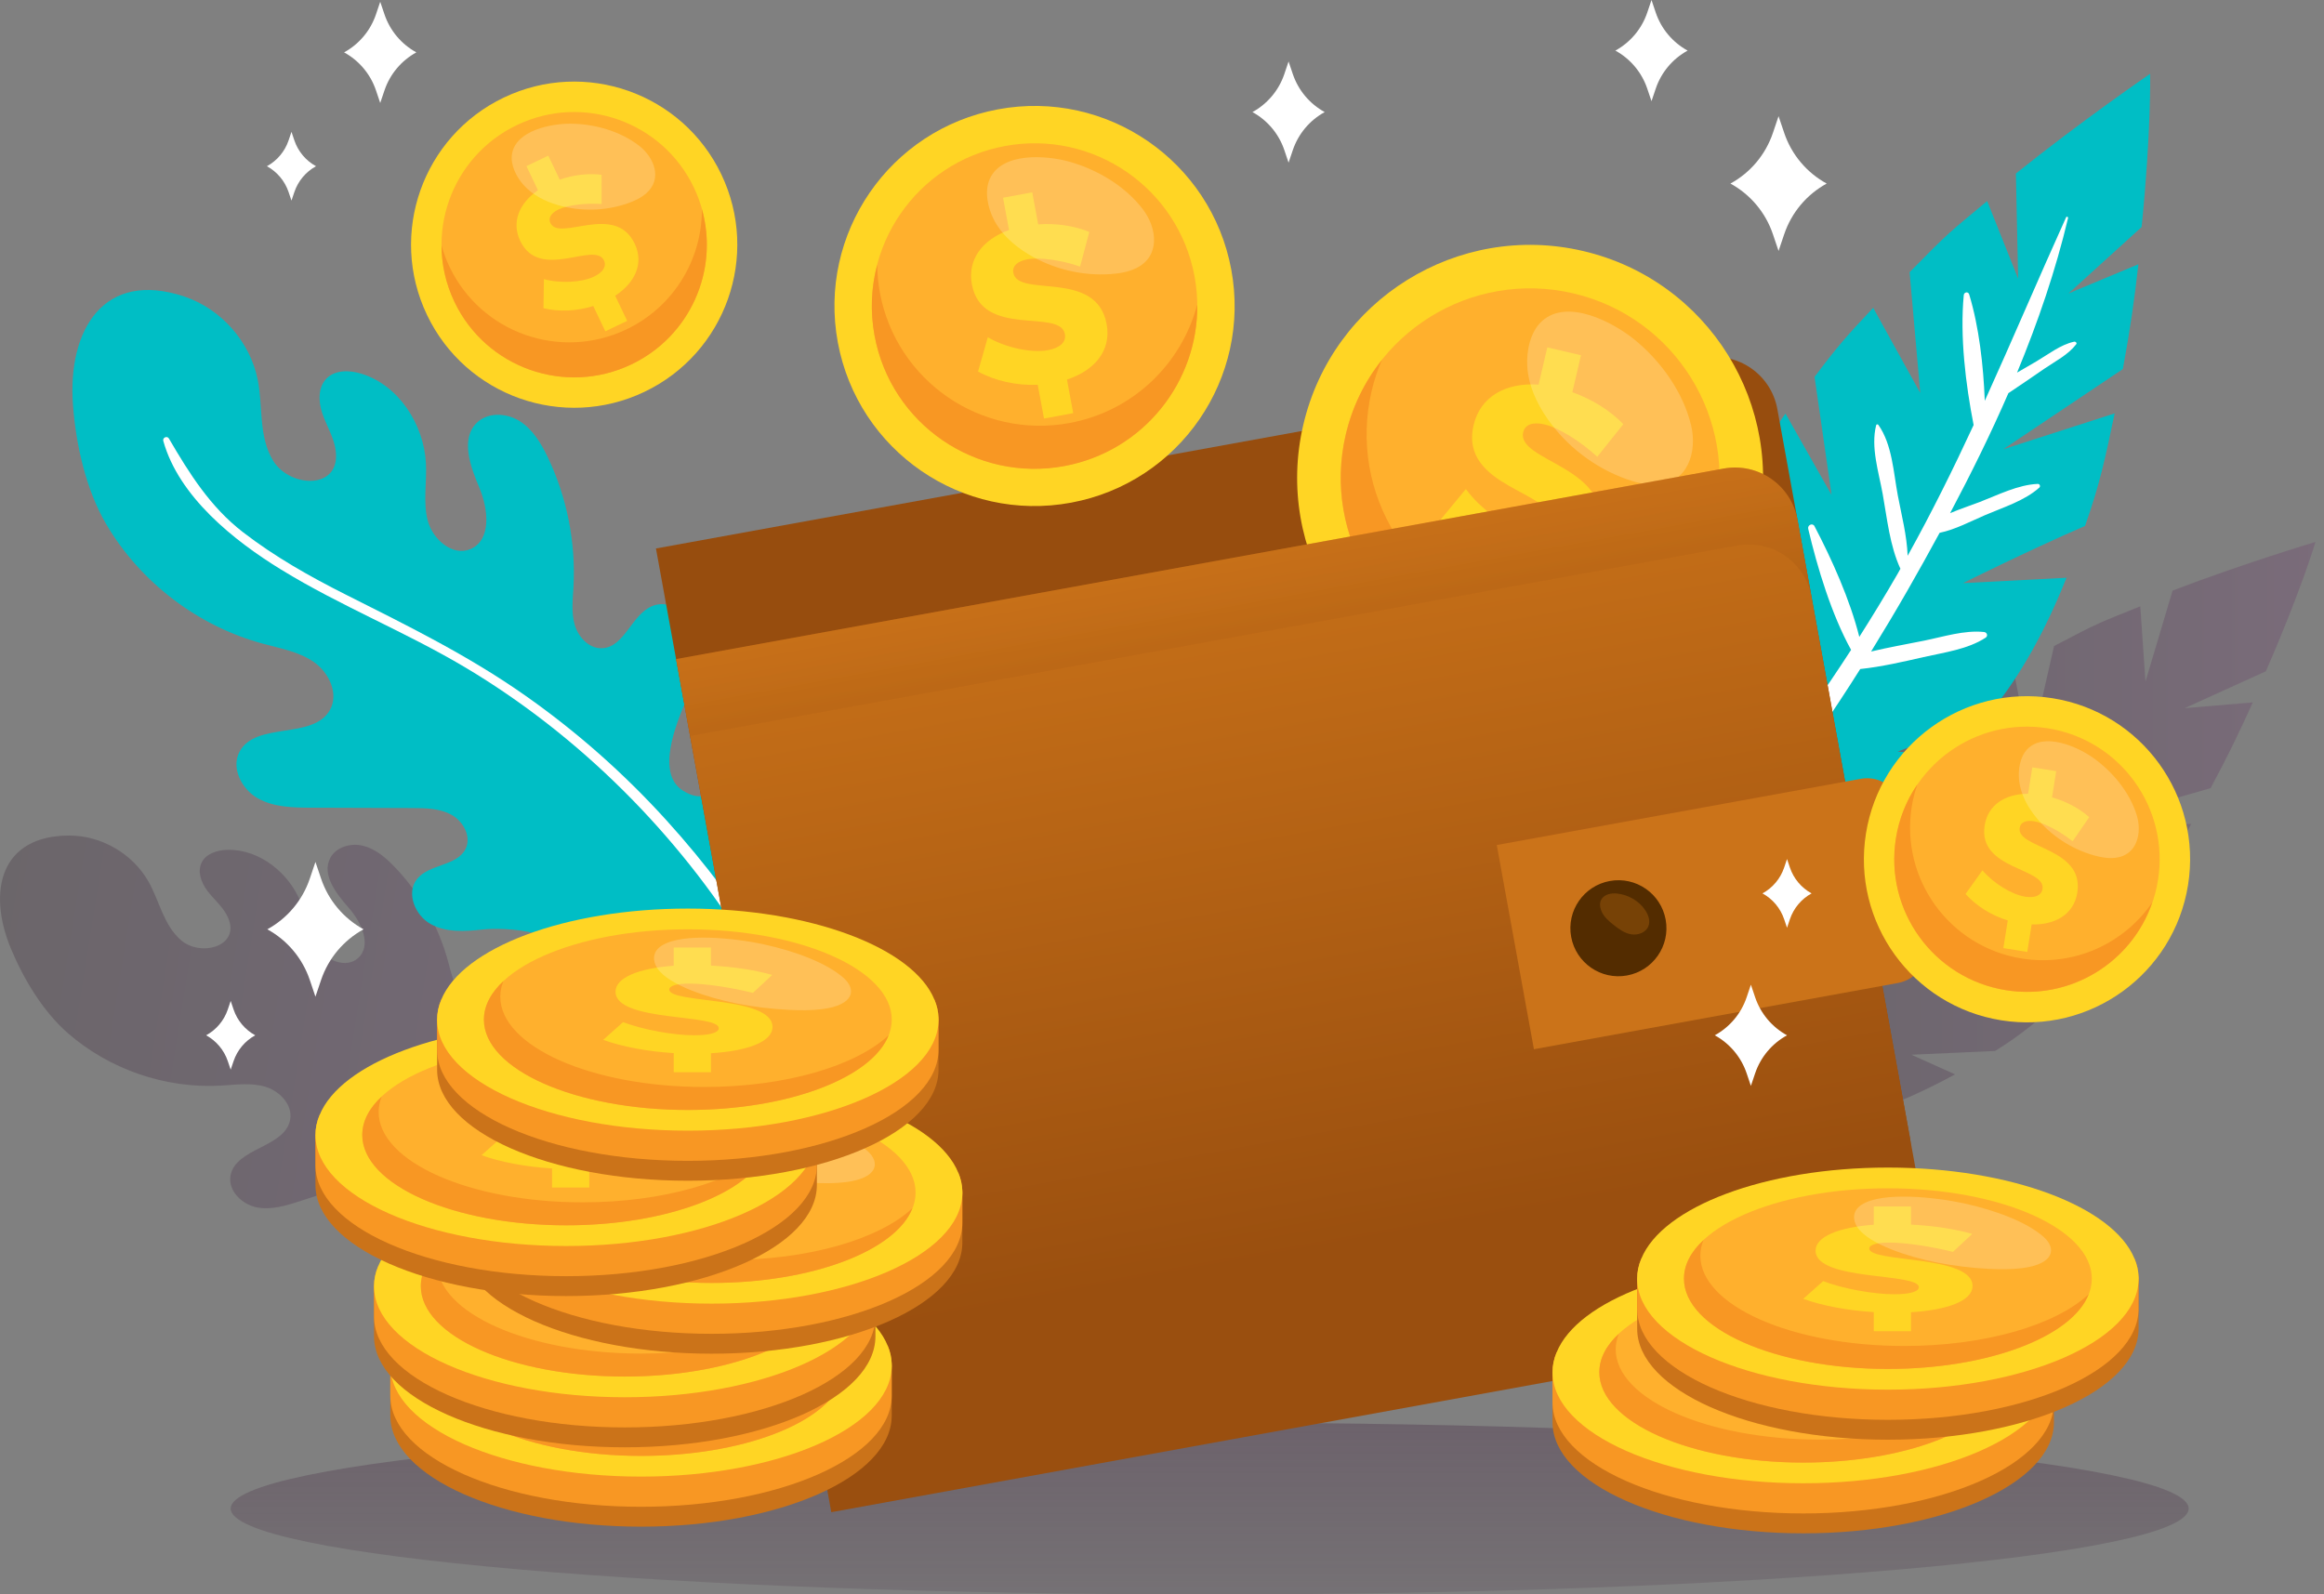 <svg width="239" height="164" viewBox="0 0 239 164" fill="none" xmlns="http://www.w3.org/2000/svg">
<rect x="0" y="0" width="239" height="164" fill="#808080" stroke="none"/>
<path d="M124.401 164C180.004 164 225.079 160.045 225.079 155.167C225.079 150.288 180.004 146.333 124.401 146.333C68.799 146.333 23.724 150.288 23.724 155.167C23.724 160.045 68.799 164 124.401 164Z" fill="url(#paint0_linear_430_811)"/>
<path opacity="0.3" d="M82.044 133.937C81.71 132.535 81.156 130.471 81.023 130.178C78.375 124.386 72.658 120.303 71.091 113.971C70.611 112.016 70.558 109.885 69.481 108.181C68.405 106.48 65.684 105.592 64.412 107.156C63.101 108.766 63.735 113.1 60.268 112.257C57.618 111.611 57.952 107.117 58.094 105.058C58.215 103.215 58.361 101.253 57.475 99.635C56.586 98.015 54.212 97.085 52.845 98.322C51.458 99.573 51.756 102.287 50.028 102.984C49.018 103.395 47.838 102.781 47.206 101.889C46.577 101.001 46.354 99.9 46.069 98.85C45.079 95.215 43.16 91.836 40.545 89.128C39.641 88.193 38.603 87.309 37.344 86.994C36.083 86.682 34.558 87.108 33.959 88.26C33.06 89.991 34.587 91.928 35.876 93.392C37.166 94.856 38.271 97.251 36.816 98.552C35.593 99.643 33.539 98.796 32.637 97.428C31.737 96.057 31.547 94.355 30.942 92.832C29.75 89.829 26.728 87.341 23.404 87.41C22.364 87.432 21.201 87.785 20.739 88.716C20.28 89.646 20.691 90.778 21.311 91.606C21.93 92.434 22.752 93.112 23.261 94.011C25.092 97.234 20.749 98.532 18.626 96.712C16.817 95.165 16.394 92.637 15.255 90.648C13.632 87.81 10.432 85.949 7.161 85.941C-0.013 85.923 -1.309 91.736 1.127 97.584C2.412 100.673 4.413 104.023 6.957 106.249C11.232 109.991 16.997 111.977 22.671 111.664C24.22 111.579 25.806 111.335 27.291 111.78C28.777 112.227 30.121 113.648 29.837 115.174C29.302 118.052 24.173 118.062 23.701 120.955C23.453 122.487 24.878 123.884 26.403 124.186C27.925 124.485 29.483 123.992 30.96 123.51C33.653 122.627 36.342 121.74 39.034 120.857C40.117 120.501 41.254 120.143 42.373 120.354C43.492 120.565 44.55 121.565 44.402 122.693C44.185 124.336 41.861 124.877 41.305 126.437C40.807 127.842 42.118 129.371 43.583 129.655C45.048 129.941 46.529 129.354 47.884 128.725C49.474 127.985 55.301 126.235 55.644 129.638C55.735 130.578 54.923 131.332 54.199 131.943C52.807 133.117 52.098 135.646 54.528 136.215C55.514 136.446 56.533 136.133 57.504 135.854C65.164 133.65 73.362 133.352 81.161 134.992C81.541 135.07 81.917 135.149 82.291 135.24C82.341 135.252 82.225 134.691 82.044 133.937Z" fill="url(#paint1_linear_430_811)"/>
<path d="M82.093 87.468C81.472 95.389 86.511 102.307 87.348 110.02C87.389 110.411 87.237 113.01 87.085 114.758C87.004 115.701 86.923 116.394 86.873 116.362C86.475 116.114 86.07 115.877 85.661 115.641C77.275 110.748 67.681 107.942 57.979 107.548C56.75 107.498 55.451 107.468 54.4 106.822C51.81 105.229 53.602 102.578 55.662 101.756C56.733 101.328 57.961 100.768 58.217 99.646C59.129 95.581 51.719 95.365 49.597 95.609C47.788 95.815 45.85 95.924 44.267 95.032C42.683 94.139 41.755 91.869 42.87 90.436C44.111 88.846 47.006 89.113 47.889 87.297C48.492 86.05 47.654 84.489 46.442 83.815C45.23 83.141 43.777 83.117 42.389 83.113C38.937 83.1 35.486 83.091 32.035 83.078C30.141 83.068 28.15 83.039 26.505 82.109C24.859 81.174 23.748 79.011 24.624 77.335C26.28 74.172 32.215 76.131 33.939 73.009C34.853 71.355 33.844 69.195 32.298 68.107C30.753 67.023 28.825 66.695 27.002 66.199C20.322 64.381 14.42 59.87 10.915 53.901C8.83 50.35 7.804 45.708 7.504 41.642C6.936 33.946 10.667 27.723 18.954 30.5C22.732 31.766 25.717 35.146 26.503 39.051C27.055 41.788 26.573 44.874 28.07 47.357C29.825 50.276 35.344 50.444 34.467 46.015C34.224 44.781 33.534 43.682 33.136 42.486C32.738 41.29 32.697 39.823 33.585 38.925C34.477 38.026 35.958 38.065 37.168 38.439C41.038 39.636 43.576 43.675 43.8 47.605C43.915 49.596 43.479 51.637 43.993 53.568C44.511 55.497 46.559 57.265 48.392 56.474C50.575 55.529 50.217 52.334 49.289 50.147C48.361 47.96 47.34 45.133 49.043 43.477C50.178 42.376 52.104 42.469 53.444 43.315C54.779 44.162 55.638 45.582 56.324 47.011C58.307 51.146 59.227 55.79 58.975 60.372C58.901 61.696 58.735 63.056 59.122 64.324C59.51 65.596 60.638 66.761 61.963 66.673C64.229 66.531 64.927 63.278 67.012 62.365C69.067 61.461 71.454 63.448 71.859 65.662C72.263 67.873 71.34 70.085 70.492 72.169C69.537 74.495 67.425 79.562 70.24 81.327C73.924 83.635 74.856 78.381 76.991 77.024C79.062 75.703 81.866 77.775 82.456 80.156C83.047 82.539 82.289 85.023 82.093 87.468Z" fill="#00BEC5"/>
<path d="M87.084 114.758C87.004 115.701 86.922 116.394 86.872 116.362C86.474 116.114 86.069 115.877 85.66 115.641C83.459 109.197 80.421 103.146 76.833 97.339C69.666 85.741 59.565 75.633 47.841 68.646C41.7 64.989 35.015 62.336 28.929 58.599C24.048 55.607 18.394 51.091 16.794 45.355C16.696 45.008 17.19 44.794 17.37 45.104C19.476 48.71 21.632 52.149 24.985 54.737C28.267 57.27 31.857 59.296 35.549 61.154C41.93 64.365 48.127 67.405 53.987 71.521C59.316 75.264 64.143 79.533 68.52 84.355C76.658 93.322 82.844 103.492 87.084 114.758Z" fill="white"/>
<path opacity="0.3" d="M216.424 97.92L207.119 95.45C207.119 95.45 213.505 94.467 219.54 93.863C222.126 90.456 223.224 88.476 225.347 84.755L214.465 84.761L227.334 81.068C229.135 77.724 230.286 75.331 231.677 72.246L224.669 72.84L233.02 69.047C236.654 60.721 238.127 55.74 238.127 55.74C238.127 55.74 230.633 57.983 223.429 60.747L220.64 70.106L220.107 62.366C215.835 64.091 216.008 63.938 211.238 66.45L208.744 77.425L207.003 68.562C203.863 70.294 202.77 70.945 199.862 73.003L198.008 83.927L196.246 75.422C194.729 76.557 193.276 77.738 191.91 78.964L192.418 90.24L188.657 82.071C186.375 84.201 186.822 84.079 185.196 86.467C184.688 87.214 184.209 87.944 183.753 88.66L184.337 97.32L181.582 91.489C174.793 107.071 177.069 114.958 177.069 114.958C177.069 114.958 184.379 119.599 201.06 110.507L196.57 108.487L205.174 108.1C205.772 107.74 205.174 108.1 205.794 107.706C209.631 105.26 213.185 101.844 216.424 97.92Z" fill="url(#paint2_linear_430_811)"/>
<path d="M220.244 23.352L212.719 30.184L219.912 27.18C219.49 30.907 219.079 33.82 218.315 37.959L205.999 46.217L217.471 42.52C216.487 47.161 216.004 49.622 214.427 54.092C208.269 56.775 201.87 59.979 201.87 59.979L212.519 59.426C210.429 64.66 207.847 69.472 204.623 73.349C204.101 73.972 204.613 73.389 204.101 73.972L195.16 77.297L200.585 77.91C186.068 93.149 176.787 90.728 176.787 90.728C176.787 90.728 176.566 90.397 176.224 89.693C175.973 89.161 175.642 88.407 175.31 87.423C173.974 83.585 172.407 76.232 173.592 64.448L178.474 69.662L174.928 60.731C175.169 59.817 175.42 58.883 175.712 57.929C176.615 54.855 176.184 55.136 177.871 52.122L184.602 59.456L180.242 47.743C181.266 45.985 182.401 44.247 183.617 42.539L188.358 50.907L186.61 38.762C188.981 35.608 189.915 34.553 192.637 31.66L197.479 40.42L196.384 27.994C200.563 23.734 200.433 23.956 204.361 20.68L207.546 28.666L207.314 17.848C213.975 12.493 221.117 7.591 221.117 7.591C221.117 7.591 221.249 13.347 220.244 23.352Z" fill="#00BEC5"/>
<path d="M213.314 35.143C211.911 35.442 210.647 36.449 209.421 37.171C208.762 37.559 208.097 37.94 207.434 38.326C209.589 33.115 211.407 27.799 212.679 22.429C212.71 22.318 212.539 22.228 212.479 22.348C209.628 28.652 206.952 34.976 204.115 41.226C203.971 37.557 203.523 33.613 202.509 30.277C202.412 29.959 201.983 30.042 201.954 30.352C201.549 34.61 202.14 39.486 202.967 43.715C200.862 48.257 198.638 52.752 196.182 57.165C196.107 55.093 195.559 53.006 195.176 50.988C194.722 48.592 194.6 45.728 193.173 43.705C193.114 43.622 192.972 43.623 192.944 43.735C192.37 46.011 193.208 48.547 193.617 50.818C194.077 53.371 194.345 56.13 195.439 58.501C195.334 58.684 195.237 58.871 195.131 59.054C193.87 61.24 192.557 63.387 191.211 65.51C190.259 61.686 188.382 57.521 186.6 54.117C186.409 53.753 185.866 54.009 185.955 54.39C186.902 58.411 188.355 63.205 190.365 66.843C189.052 68.876 187.695 70.876 186.313 72.859C185.576 71.288 184.839 69.719 184.085 68.157C183.304 66.535 182.64 64.755 181.411 63.42C181.275 63.272 180.953 63.377 180.982 63.597C181.206 65.31 182.065 66.883 182.768 68.448C183.627 70.36 184.502 72.264 185.381 74.167C183.938 76.206 182.459 78.218 180.954 80.213C180.126 78.598 179.168 77.023 178.117 75.56C177.998 75.394 177.676 75.486 177.759 75.711C178.442 77.563 179.291 79.395 180.269 81.122C178.65 83.246 176.999 85.348 175.311 87.424C175.643 88.409 175.974 89.162 176.225 89.695C177.944 87.628 179.6 85.508 181.228 83.365C182.396 83.578 183.659 83.174 184.833 82.925C186.847 82.497 188.818 81.811 190.787 81.213C191.099 81.118 190.968 80.669 190.653 80.729C188.539 81.127 186.414 81.302 184.283 81.571C183.655 81.651 183.028 81.676 182.426 81.758C185.547 77.556 188.518 73.24 191.306 68.814C193.494 68.582 195.668 68.076 197.811 67.589C199.928 67.108 202.367 66.789 204.2 65.591C204.475 65.412 204.346 65.039 204.041 65.006C202.025 64.793 199.853 65.496 197.872 65.897C196.064 66.263 194.223 66.582 192.423 67.013C193.713 64.92 194.976 62.811 196.195 60.682C197.302 58.756 198.393 56.789 199.47 54.804C201.088 54.469 202.653 53.622 204.158 52.978C206.006 52.187 208.225 51.502 209.729 50.147C209.869 50.021 209.76 49.765 209.574 49.772C207.548 49.85 205.466 50.912 203.592 51.634C202.602 52.015 201.547 52.354 200.548 52.783C202.679 48.761 204.719 44.645 206.541 40.441C207.781 39.623 209.003 38.769 210.228 37.932C211.356 37.162 212.682 36.5 213.52 35.407C213.622 35.273 213.45 35.114 213.314 35.143Z" fill="white"/>
<path d="M191.152 124.561L83.421 144.161L67.458 56.415L175.188 36.815C178.736 36.169 182.136 38.523 182.781 42.071L196.407 116.968C197.053 120.516 194.7 123.916 191.152 124.561Z" fill="#974D0E"/>
<path d="M180.682 54.597C183.693 41.714 175.691 28.83 162.809 25.819C149.927 22.808 137.042 30.81 134.031 43.692C131.02 56.574 139.022 69.459 151.904 72.47C164.787 75.481 177.671 67.479 180.682 54.597Z" fill="#FFD524"/>
<path d="M176.328 53.578C178.777 43.101 172.269 32.622 161.791 30.173C151.314 27.724 140.835 34.232 138.386 44.709C135.937 55.187 142.445 65.665 152.922 68.115C163.4 70.564 173.879 64.055 176.328 53.578Z" fill="#FFB02D"/>
<path d="M175.294 56.773C171.673 65.338 162.303 70.297 152.943 68.108C142.464 65.658 135.954 55.176 138.404 44.697C139.083 41.79 140.376 39.198 142.117 37.022C141.677 38.034 141.319 39.108 141.057 40.226C138.607 50.704 145.118 61.187 155.596 63.637C163.178 65.41 170.752 62.496 175.294 56.773Z" fill="#F89723"/>
<path d="M157.397 58.746L156.466 62.729L153.003 61.92L153.94 57.912C151.573 57.001 149.441 55.432 148.031 53.592L150.75 50.301C152.247 52.354 154.816 54.162 156.717 54.607C158.122 54.935 159.13 54.621 159.355 53.659C160.079 50.561 150.035 50.189 151.544 43.734C152.219 40.844 154.77 39.327 158.23 39.559L159.125 35.732L162.588 36.541L161.699 40.342C163.778 41.075 165.639 42.279 166.943 43.627L164.264 46.981C162.593 45.438 160.347 44.007 158.837 43.654C157.693 43.386 156.84 43.626 156.645 44.459C155.939 47.478 165.947 48.006 164.413 54.567C163.666 57.769 160.78 59.071 157.397 58.746Z" fill="#FFD524"/>
<path opacity="0.2" d="M157.061 37.624C157.165 39.601 158.023 41.477 159.159 43.099C161.136 45.922 164.004 48.112 167.249 49.276C168.249 49.634 169.302 49.9 170.364 49.852C173.572 49.71 174.562 46.483 173.916 43.763C173.104 40.344 170.82 37.164 168.126 34.959C165.904 33.141 161.193 30.651 158.571 33.032C157.374 34.12 156.98 36.067 157.061 37.624Z" fill="white"/>
<path d="M110.146 51.704C121.319 49.632 128.696 38.894 126.623 27.722C124.55 16.549 113.813 9.172 102.64 11.245C91.468 13.318 84.091 24.055 86.163 35.227C88.236 46.4 98.974 53.777 110.146 51.704Z" fill="#FFD524"/>
<path d="M109.446 47.927C118.532 46.241 124.532 37.508 122.846 28.422C121.16 19.335 112.428 13.336 103.341 15.021C94.254 16.707 88.255 25.44 89.941 34.526C91.626 43.613 100.359 49.612 109.446 47.927Z" fill="#FFB02D"/>
<path d="M123.127 31.317C123.231 39.303 117.57 46.434 109.452 47.941C100.365 49.626 91.629 43.624 89.944 34.537C89.476 32.016 89.599 29.532 90.218 27.22C90.221 28.168 90.309 29.136 90.489 30.105C92.175 39.192 100.91 45.194 109.998 43.508C116.573 42.289 121.526 37.386 123.127 31.317Z" fill="#F89723"/>
<path d="M109.728 39.04L110.369 42.494L107.366 43.052L106.721 39.575C104.545 39.675 102.327 39.176 100.583 38.215L101.587 34.689C103.473 35.787 106.117 36.324 107.766 36.018C108.985 35.792 109.669 35.198 109.514 34.363C109.016 31.677 100.987 34.847 99.948 29.249C99.483 26.742 100.967 24.67 103.769 23.659L103.153 20.34L106.156 19.783L106.768 23.079C108.657 22.939 110.535 23.245 112.025 23.856L111.075 27.418C109.229 26.78 106.969 26.429 105.658 26.672C104.665 26.856 104.078 27.338 104.212 28.061C104.697 30.68 112.752 27.645 113.807 33.334C114.323 36.109 112.501 38.129 109.728 39.04Z" fill="#FFD524"/>
<path opacity="0.2" d="M102.182 22.54C102.945 24.06 104.267 25.239 105.719 26.123C108.248 27.663 111.259 28.397 114.213 28.193C115.124 28.13 116.043 27.977 116.862 27.573C119.337 26.355 119.003 23.475 117.557 21.558C115.74 19.149 112.846 17.435 109.966 16.628C107.592 15.964 103.027 15.629 101.786 18.406C101.219 19.675 101.581 21.343 102.182 22.54Z" fill="white"/>
<path d="M66.276 40.303C74.635 36.311 78.175 26.299 74.184 17.94C70.192 9.581 60.18 6.04 51.821 10.031C43.462 14.023 39.921 24.035 43.913 32.394C47.904 40.753 57.916 44.294 66.276 40.303Z" fill="#FFD524"/>
<path d="M64.927 37.477C71.725 34.23 74.605 26.087 71.359 19.288C68.112 12.49 59.969 9.61 53.17 12.857C46.371 16.103 43.492 24.246 46.738 31.045C49.985 37.843 58.128 40.723 64.927 37.477Z" fill="#FFB02D"/>
<path d="M72.184 21.508C73.953 27.773 71.001 34.584 64.928 37.484C58.129 40.731 49.983 37.85 46.736 31.051C45.836 29.165 45.408 27.183 45.408 25.232C45.61 25.978 45.884 26.721 46.23 27.447C49.476 34.246 57.622 37.126 64.421 33.88C69.34 31.53 72.205 26.624 72.184 21.508Z" fill="#F89723"/>
<path d="M63.265 30.419L64.499 33.003L62.252 34.076L61.01 31.475C59.318 32.013 57.466 32.089 55.89 31.7L55.936 28.712C57.653 29.178 59.849 29.042 61.082 28.454C61.994 28.018 62.407 27.406 62.108 26.782C61.149 24.772 55.497 28.964 53.497 24.774C52.601 22.899 53.331 20.953 55.324 19.567L54.138 17.084L56.385 16.011L57.563 18.477C59.021 17.967 60.564 17.811 61.867 17.978L61.871 20.983C60.282 20.871 58.429 21.072 57.449 21.539C56.706 21.894 56.345 22.398 56.603 22.939C57.539 24.898 63.239 20.806 65.272 25.064C66.263 27.141 65.256 29.116 63.265 30.419Z" fill="#FFD524"/>
<path opacity="0.2" d="M53.838 19.021C54.76 20.057 56.05 20.706 57.38 21.095C59.696 21.773 62.222 21.715 64.505 20.931C65.209 20.689 65.9 20.373 66.461 19.883C68.152 18.401 67.281 16.204 65.738 15C63.797 13.487 61.158 12.749 58.72 12.722C56.71 12.7 53.045 13.401 52.654 15.849C52.475 16.968 53.112 18.206 53.838 19.021Z" fill="white"/>
<path d="M193.222 135.941L85.491 155.541L69.528 67.795L177.258 48.195C180.806 47.549 184.206 49.903 184.851 53.45L198.477 128.348C199.123 131.896 196.77 135.296 193.222 135.941Z" fill="url(#paint3_linear_430_811)"/>
<path opacity="0.3" d="M184.851 53.45L186.291 61.367C185.646 57.819 182.247 55.466 178.698 56.112L70.968 75.712L69.528 67.795L177.258 48.195C180.806 47.549 184.206 49.902 184.851 53.45Z" fill="url(#paint4_linear_430_811)"/>
<path d="M195.181 101.108L157.748 107.919L153.927 86.916L191.36 80.106C193.339 79.746 195.235 81.058 195.595 83.037L198.113 96.873C198.472 98.853 197.16 100.749 195.181 101.108Z" fill="#CB7319"/>
<path d="M167.321 100.335C170.005 99.847 171.785 97.275 171.297 94.592C170.808 91.908 168.237 90.128 165.553 90.617C162.869 91.105 161.09 93.676 161.578 96.36C162.066 99.044 164.638 100.823 167.321 100.335Z" fill="#532C00"/>
<path d="M164.716 93.767C164.956 94.31 165.422 94.715 165.885 95.088C166.439 95.534 167.037 95.974 167.737 96.098C168.438 96.222 169.262 95.928 169.522 95.266C169.736 94.722 169.519 94.098 169.192 93.612C168.538 92.642 167.419 92.01 166.26 91.903C165.1 91.797 164.146 92.472 164.716 93.767Z" fill="#774206"/>
<path d="M88.942 140.462H42.903H40.14V145.606C40.14 151.915 51.683 157.028 65.927 157.028C80.162 157.028 91.705 151.915 91.705 145.606V140.462H88.942Z" fill="#CB7319"/>
<path d="M91.703 140.256V143.561C91.703 149.87 80.16 154.983 65.925 154.983C51.681 154.983 40.138 149.87 40.138 143.561V140.457C40.138 139.764 40.279 139.081 40.56 138.418H91.29C91.542 139.01 91.683 139.633 91.703 140.256Z" fill="#F89723"/>
<path d="M91.714 140.457C91.714 140.527 91.714 140.587 91.704 140.658C91.473 146.876 80.011 151.879 65.926 151.879C51.682 151.879 40.139 146.766 40.139 140.457C40.139 139.764 40.28 139.081 40.561 138.418C42.721 133.083 53.258 129.035 65.926 129.035C78.584 129.035 89.132 133.084 91.292 138.418C91.543 139.01 91.684 139.633 91.704 140.256C91.714 140.327 91.714 140.387 91.714 140.457Z" fill="#FFD524"/>
<path d="M65.926 149.748C77.507 149.748 86.896 145.589 86.896 140.458C86.896 135.328 77.507 131.168 65.926 131.168C54.344 131.168 44.956 135.328 44.956 140.458C44.956 145.589 54.344 149.748 65.926 149.748Z" fill="#FFB02D"/>
<path d="M86.574 142.06C84.877 146.431 76.272 149.75 65.926 149.75C54.344 149.75 44.952 145.59 44.952 140.458C44.952 139.034 45.671 137.69 46.963 136.491C46.75 137.009 46.637 137.546 46.637 138.094C46.637 143.225 56.029 147.386 67.612 147.386C75.992 147.386 83.215 145.211 86.574 142.06Z" fill="#F89723"/>
<path d="M68.299 143.915V145.865H64.472V143.903C61.768 143.737 59.149 143.24 57.22 142.539L59.263 140.716C61.336 141.506 64.472 142.067 66.573 142.067C68.126 142.067 69.105 141.812 69.105 141.341C69.105 139.824 58.486 140.741 58.486 137.58C58.486 136.165 60.788 135.183 64.471 134.915V133.041H68.299V134.903C70.658 135.017 72.903 135.375 74.599 135.859L72.614 137.708C70.485 137.172 67.781 136.751 66.111 136.751C64.846 136.751 64.011 136.956 64.011 137.363C64.011 138.842 74.629 138.001 74.629 141.213C74.63 142.78 71.924 143.698 68.299 143.915Z" fill="#FFD524"/>
<path opacity="0.2" d="M62.772 135.149C63.366 136.055 64.724 136.833 66.312 137.463C69.076 138.559 72.619 139.265 76.305 139.453C77.441 139.51 78.609 139.519 79.711 139.382C83.039 138.967 83.286 137.362 81.942 136.169C80.254 134.67 77.08 133.441 73.716 132.71C70.943 132.107 65.394 131.462 63.23 132.852C62.241 133.488 62.305 134.435 62.772 135.149Z" fill="white"/>
<path d="M87.268 132.301H41.228H38.465V137.444C38.465 143.753 50.008 148.866 64.253 148.866C78.488 148.866 90.03 143.753 90.03 137.444V132.301H87.268Z" fill="#CB7319"/>
<path d="M90.029 132.094V135.399C90.029 141.708 78.486 146.821 64.251 146.821C50.006 146.821 38.464 141.708 38.464 135.399V132.295C38.464 131.602 38.605 130.918 38.886 130.255H89.616C89.868 130.848 90.008 131.471 90.029 132.094Z" fill="#F89723"/>
<path d="M90.039 132.295C90.039 132.365 90.039 132.425 90.028 132.496C89.797 138.714 78.335 143.717 64.251 143.717C50.006 143.717 38.464 138.604 38.464 132.295C38.464 131.602 38.604 130.919 38.885 130.256C41.045 124.921 51.583 120.873 64.251 120.873C76.909 120.873 87.456 124.922 89.617 130.256C89.868 130.848 90.008 131.471 90.028 132.094C90.039 132.165 90.039 132.225 90.039 132.295Z" fill="#FFD524"/>
<path d="M64.251 141.586C75.833 141.586 85.221 137.427 85.221 132.296C85.221 127.166 75.833 123.006 64.251 123.006C52.67 123.006 43.281 127.166 43.281 132.296C43.281 137.427 52.67 141.586 64.251 141.586Z" fill="#FFB02D"/>
<path d="M84.899 133.899C83.203 138.268 74.598 141.588 64.251 141.588C52.669 141.588 43.277 137.428 43.277 132.296C43.277 130.873 43.996 129.529 45.288 128.33C45.075 128.847 44.962 129.385 44.962 129.933C44.962 135.064 54.354 139.225 65.936 139.225C74.317 139.224 81.541 137.049 84.899 133.899Z" fill="#F89723"/>
<path d="M66.626 135.753V137.703H62.798V135.741C60.094 135.574 57.475 135.078 55.547 134.377L57.589 132.554C59.662 133.344 62.798 133.905 64.899 133.905C66.452 133.905 67.431 133.65 67.431 133.179C67.431 131.662 56.813 132.579 56.813 129.418C56.813 128.003 59.115 127.021 62.798 126.753V124.88H66.626V126.74C68.985 126.855 71.23 127.212 72.926 127.697L70.941 129.545C68.812 129.01 66.108 128.589 64.438 128.589C63.172 128.589 62.338 128.793 62.338 129.201C62.338 130.679 72.955 129.838 72.955 133.051C72.956 134.618 70.251 135.536 66.626 135.753Z" fill="#FFD524"/>
<path opacity="0.2" d="M61.098 126.987C61.691 127.894 63.05 128.671 64.638 129.301C67.402 130.397 70.945 131.103 74.63 131.29C75.767 131.348 76.935 131.357 78.037 131.22C81.364 130.805 81.611 129.2 80.268 128.007C78.579 126.508 75.406 125.279 72.042 124.548C69.267 123.945 63.719 123.3 61.555 124.69C60.566 125.326 60.631 126.272 61.098 126.987Z" fill="white"/>
<path d="M96.205 122.672H50.165H47.403V127.815C47.403 134.124 58.945 139.237 73.19 139.237C87.425 139.237 98.967 134.124 98.967 127.815V122.672H96.205Z" fill="#CB7319"/>
<path d="M98.966 122.465V125.77C98.966 132.079 87.423 137.192 73.188 137.192C58.943 137.192 47.401 132.079 47.401 125.77V122.666C47.401 121.973 47.542 121.29 47.823 120.627H98.553C98.805 121.219 98.946 121.842 98.966 122.465Z" fill="#F89723"/>
<path d="M98.976 122.666C98.976 122.737 98.976 122.797 98.965 122.867C98.734 129.085 87.272 134.088 73.188 134.088C58.942 134.088 47.4 128.975 47.4 122.666C47.4 121.973 47.541 121.29 47.822 120.627C49.981 115.292 60.52 111.244 73.188 111.244C85.845 111.244 96.393 115.293 98.553 120.627C98.805 121.219 98.945 121.842 98.965 122.465C98.976 122.536 98.976 122.596 98.976 122.666Z" fill="#FFD524"/>
<path d="M73.188 131.958C84.769 131.958 94.158 127.798 94.158 122.668C94.158 117.537 84.769 113.378 73.188 113.378C61.606 113.378 52.218 117.537 52.218 122.668C52.218 127.798 61.606 131.958 73.188 131.958Z" fill="#FFB02D"/>
<path d="M93.836 124.27C92.14 128.639 83.535 131.959 73.188 131.959C61.606 131.959 52.213 127.799 52.213 122.667C52.213 121.244 52.932 119.9 54.224 118.7C54.011 119.218 53.898 119.755 53.898 120.303C53.898 125.434 63.29 129.595 74.873 129.595C83.254 129.595 90.478 127.421 93.836 124.27Z" fill="#F89723"/>
<path d="M75.562 126.124V128.074H71.735V126.111C69.031 125.946 66.412 125.448 64.483 124.747L66.526 122.924C68.599 123.715 71.735 124.276 73.835 124.276C75.389 124.276 76.368 124.021 76.368 123.549C76.368 122.032 65.75 122.95 65.75 119.788C65.75 118.373 68.052 117.392 71.735 117.124V115.25H75.562V117.112C77.922 117.226 80.166 117.583 81.863 118.068L79.878 119.916C77.749 119.381 75.044 118.96 73.375 118.96C72.109 118.96 71.275 119.164 71.275 119.572C71.275 121.05 81.893 120.209 81.893 123.422C81.893 124.989 79.187 125.908 75.562 126.124Z" fill="#FFD524"/>
<path opacity="0.2" d="M70.035 117.358C70.629 118.264 71.987 119.042 73.575 119.672C76.339 120.768 79.882 121.474 83.568 121.662C84.704 121.72 85.873 121.729 86.974 121.591C90.302 121.177 90.549 119.571 89.205 118.378C87.517 116.879 84.343 115.65 80.979 114.919C78.205 114.316 72.657 113.671 70.493 115.061C69.504 115.696 69.568 116.644 70.035 117.358Z" fill="white"/>
<path d="M81.245 116.744H35.205H32.442V121.887C32.442 128.196 43.985 133.309 58.23 133.309C72.465 133.309 84.007 128.196 84.007 121.887V116.744H81.245Z" fill="#CB7319"/>
<path d="M84.006 116.538V119.842C84.006 126.151 72.463 131.264 58.228 131.264C43.983 131.264 32.441 126.151 32.441 119.842V116.738C32.441 116.045 32.582 115.362 32.863 114.699H83.594C83.845 115.292 83.986 115.915 84.006 116.538Z" fill="#F89723"/>
<path d="M84.016 116.739C84.016 116.809 84.016 116.869 84.005 116.94C83.774 123.158 72.312 128.161 58.228 128.161C43.982 128.161 32.44 123.048 32.44 116.739C32.44 116.046 32.581 115.363 32.863 114.699C35.022 109.365 45.56 105.317 58.228 105.317C70.886 105.317 81.434 109.366 83.594 114.699C83.845 115.292 83.986 115.915 84.006 116.537C84.016 116.608 84.016 116.669 84.016 116.739Z" fill="#FFD524"/>
<path d="M58.228 126.03C69.809 126.03 79.198 121.87 79.198 116.74C79.198 111.609 69.809 107.45 58.228 107.45C46.647 107.45 37.258 111.609 37.258 116.74C37.258 121.87 46.647 126.03 58.228 126.03Z" fill="#FFB02D"/>
<path d="M78.876 118.343C77.18 122.713 68.575 126.032 58.228 126.032C46.646 126.032 37.254 121.871 37.254 116.74C37.254 115.316 37.973 113.972 39.265 112.773C39.051 113.291 38.939 113.828 38.939 114.376C38.939 119.507 48.331 123.668 59.913 123.668C68.294 123.668 75.518 121.493 78.876 118.343Z" fill="#F89723"/>
<path d="M60.602 120.196V122.147H56.775V120.184C54.07 120.018 51.452 119.521 49.523 118.82L51.566 116.997C53.639 117.788 56.775 118.349 58.875 118.349C60.429 118.349 61.408 118.093 61.408 117.622C61.408 116.105 50.791 117.023 50.791 113.861C50.791 112.446 53.092 111.464 56.775 111.197V109.323H60.603V111.184C62.963 111.298 65.207 111.656 66.903 112.14L64.919 113.988C62.789 113.453 60.085 113.032 58.415 113.032C57.15 113.032 56.316 113.236 56.316 113.644C56.316 115.122 66.933 114.281 66.933 117.494C66.933 119.062 64.227 119.98 60.602 120.196Z" fill="#FFD524"/>
<path opacity="0.2" d="M55.075 111.431C55.668 112.337 57.026 113.115 58.615 113.745C61.379 114.841 64.921 115.547 68.607 115.734C69.743 115.792 70.912 115.801 72.013 115.664C75.341 115.249 75.588 113.644 74.245 112.451C72.556 110.952 69.383 109.723 66.018 108.992C63.244 108.389 57.696 107.744 55.532 109.134C54.543 109.769 54.608 110.717 55.075 111.431Z" fill="white"/>
<path d="M93.755 104.88H47.716H44.953V110.024C44.953 116.333 56.496 121.446 70.74 121.446C84.975 121.446 96.518 116.333 96.518 110.024V104.88H93.755Z" fill="#CB7319"/>
<path d="M96.516 104.674V107.979C96.516 114.288 84.973 119.401 70.738 119.401C56.494 119.401 44.951 114.288 44.951 107.979V104.875C44.951 104.181 45.092 103.498 45.373 102.835H96.103C96.355 103.429 96.496 104.052 96.516 104.674Z" fill="#F89723"/>
<path d="M96.526 104.875C96.526 104.946 96.526 105.006 96.516 105.076C96.285 111.295 84.823 116.297 70.738 116.297C56.494 116.297 44.951 111.184 44.951 104.875C44.951 104.182 45.092 103.499 45.373 102.836C47.533 97.501 58.07 93.453 70.738 93.453C83.396 93.453 93.944 97.502 96.104 102.836C96.355 103.429 96.496 104.052 96.516 104.674C96.526 104.744 96.526 104.805 96.526 104.875Z" fill="#FFD524"/>
<path d="M70.738 114.166C82.32 114.166 91.708 110.007 91.708 104.876C91.708 99.745 82.32 95.586 70.738 95.586C59.157 95.586 49.768 99.745 49.768 104.876C49.768 110.007 59.157 114.166 70.738 114.166Z" fill="#FFB02D"/>
<path d="M91.387 106.479C89.69 110.849 81.085 114.168 70.738 114.168C59.156 114.168 49.764 110.008 49.764 104.876C49.764 103.453 50.483 102.109 51.775 100.91C51.562 101.427 51.449 101.964 51.449 102.512C51.449 107.643 60.84 111.804 72.423 111.804C80.805 111.804 88.028 109.629 91.387 106.479Z" fill="#F89723"/>
<path d="M73.113 108.333V110.283H69.285V108.32C66.582 108.154 63.962 107.657 62.034 106.956L64.077 105.133C66.15 105.924 69.285 106.485 71.386 106.485C72.94 106.485 73.918 106.23 73.918 105.758C73.918 104.241 63.301 105.159 63.301 101.998C63.301 100.582 65.602 99.601 69.285 99.333V97.459H73.113V99.321C75.473 99.435 77.717 99.793 79.414 100.277L77.429 102.125C75.3 101.59 72.595 101.169 70.925 101.169C69.66 101.169 68.826 101.373 68.826 101.781C68.826 103.259 79.443 102.418 79.443 105.631C79.443 107.198 76.738 108.116 73.113 108.333Z" fill="#FFD524"/>
<path opacity="0.2" d="M67.585 99.567C68.179 100.474 69.537 101.251 71.125 101.881C73.889 102.977 77.432 103.683 81.118 103.871C82.254 103.929 83.422 103.938 84.524 103.8C87.852 103.386 88.099 101.78 86.755 100.587C85.067 99.088 81.893 97.859 78.529 97.128C75.755 96.525 70.207 95.88 68.043 97.27C67.054 97.906 67.118 98.853 67.585 99.567Z" fill="white"/>
<path d="M208.464 141.148H162.424H159.662V146.292C159.662 152.601 171.204 157.714 185.449 157.714C199.684 157.714 211.227 152.601 211.227 146.292V141.148H208.464Z" fill="#CB7319"/>
<path d="M211.224 140.941V144.246C211.224 150.555 199.682 155.668 185.447 155.668C171.202 155.668 159.66 150.555 159.66 144.246V141.142C159.66 140.449 159.8 139.766 160.081 139.103H210.812C211.064 139.696 211.204 140.319 211.224 140.941Z" fill="#F89723"/>
<path d="M211.235 141.143C211.235 141.213 211.235 141.273 211.224 141.344C210.993 147.562 199.531 152.565 185.447 152.565C171.202 152.565 159.66 147.452 159.66 141.143C159.66 140.449 159.8 139.766 160.081 139.103C162.241 133.769 172.779 129.721 185.447 129.721C198.105 129.721 208.652 133.769 210.813 139.103C211.064 139.696 211.204 140.319 211.224 140.941C211.235 141.012 211.235 141.072 211.235 141.143Z" fill="#FFD524"/>
<path d="M185.447 150.434C197.029 150.434 206.417 146.274 206.417 141.143C206.417 136.013 197.029 131.853 185.447 131.853C173.866 131.853 164.477 136.013 164.477 141.143C164.477 146.274 173.866 150.434 185.447 150.434Z" fill="#FFB02D"/>
<path d="M206.095 142.746C204.399 147.116 195.794 150.436 185.447 150.436C173.865 150.436 164.473 146.275 164.473 141.144C164.473 139.72 165.192 138.376 166.484 137.177C166.27 137.695 166.158 138.232 166.158 138.78C166.158 143.911 175.55 148.072 187.132 148.072C195.513 148.072 202.736 145.897 206.095 142.746Z" fill="#F89723"/>
<path d="M187.821 144.6V146.551H183.993V144.588C181.289 144.422 178.67 143.925 176.742 143.224L178.785 141.401C180.857 142.191 183.993 142.752 186.094 142.752C187.648 142.752 188.627 142.497 188.627 142.026C188.627 140.509 178.009 141.426 178.009 138.265C178.009 136.85 180.31 135.868 183.993 135.6V133.727H187.821V135.587C190.181 135.702 192.425 136.059 194.121 136.544L192.137 138.392C190.007 137.857 187.303 137.436 185.633 137.436C184.368 137.436 183.534 137.64 183.534 138.048C183.534 139.526 194.151 138.685 194.151 141.898C194.152 143.466 191.447 144.383 187.821 144.6Z" fill="#FFD524"/>
<path opacity="0.2" d="M182.294 135.834C182.887 136.741 184.246 137.519 185.834 138.148C188.598 139.245 192.141 139.951 195.826 140.138C196.963 140.196 198.131 140.205 199.233 140.068C202.56 139.653 202.807 138.048 201.464 136.855C199.776 135.356 196.602 134.127 193.238 133.395C190.463 132.792 184.916 132.147 182.751 133.538C181.763 134.173 181.827 135.12 182.294 135.834Z" fill="white"/>
<path d="M217.168 131.519H171.128H168.366V136.662C168.366 142.971 179.909 148.084 194.153 148.084C208.388 148.084 219.931 142.971 219.931 136.662V131.519H217.168Z" fill="#CB7319"/>
<path d="M219.929 131.313V134.617C219.929 140.926 208.386 146.039 194.151 146.039C179.906 146.039 168.364 140.926 168.364 134.617V131.513C168.364 130.82 168.505 130.137 168.786 129.474H219.517C219.769 130.067 219.909 130.69 219.929 131.313Z" fill="#F89723"/>
<path d="M219.939 131.514C219.939 131.584 219.939 131.644 219.929 131.715C219.698 137.933 208.236 142.936 194.151 142.936C179.906 142.936 168.364 137.823 168.364 131.514C168.364 130.821 168.505 130.138 168.786 129.475C170.946 124.14 181.484 120.092 194.152 120.092C206.809 120.092 217.357 124.141 219.517 129.475C219.769 130.067 219.909 130.69 219.929 131.313C219.939 131.383 219.939 131.443 219.939 131.514Z" fill="#FFD524"/>
<path d="M194.151 140.805C205.732 140.805 215.121 136.646 215.121 131.515C215.121 126.384 205.732 122.225 194.151 122.225C182.569 122.225 173.181 126.384 173.181 131.515C173.181 136.646 182.569 140.805 194.151 140.805Z" fill="#FFB02D"/>
<path d="M214.8 133.118C213.103 137.488 204.498 140.807 194.151 140.807C182.569 140.807 173.177 136.647 173.177 131.515C173.177 130.092 173.896 128.748 175.188 127.548C174.975 128.066 174.863 128.603 174.863 129.151C174.863 134.282 184.254 138.443 195.837 138.443C204.217 138.443 211.441 136.268 214.8 133.118Z" fill="#F89723"/>
<path d="M196.526 134.971V136.922H192.698V134.959C189.994 134.793 187.375 134.296 185.447 133.595L187.49 131.772C189.562 132.563 192.698 133.124 194.799 133.124C196.353 133.124 197.331 132.868 197.331 132.397C197.331 130.88 186.713 131.798 186.713 128.636C186.713 127.221 189.014 126.239 192.697 125.972V124.098H196.525V125.959C198.885 126.074 201.129 126.431 202.826 126.916L200.841 128.764C198.712 128.229 196.007 127.808 194.337 127.808C193.072 127.808 192.237 128.012 192.237 128.42C192.237 129.898 202.855 129.057 202.855 132.27C202.856 133.837 200.151 134.755 196.526 134.971Z" fill="#FFD524"/>
<path opacity="0.2" d="M190.998 126.206C191.591 127.112 192.951 127.89 194.538 128.52C197.302 129.616 200.845 130.322 204.531 130.51C205.667 130.568 206.836 130.576 207.937 130.439C211.264 130.025 211.511 128.419 210.168 127.226C208.48 125.727 205.306 124.498 201.942 123.767C199.168 123.164 193.62 122.519 191.456 123.909C190.467 124.544 190.531 125.492 190.998 126.206Z" fill="white"/>
<path d="M183.49 13.677L182.907 11.951L182.324 13.677C181.574 15.898 180.016 17.756 177.958 18.881C180.016 20.006 181.574 21.863 182.324 24.085L182.907 25.811L183.49 24.085C184.241 21.863 185.799 20.006 187.856 18.881C185.799 17.756 184.24 15.898 183.49 13.677Z" fill="white"/>
<path d="M33.023 90.382L32.44 88.656L31.857 90.382C31.107 92.603 29.549 94.461 27.491 95.586C29.549 96.711 31.107 98.569 31.857 100.79L32.44 102.516L33.023 100.79C33.774 98.569 35.333 96.711 37.389 95.586C35.333 94.461 33.774 92.603 33.023 90.382Z" fill="white"/>
<path d="M170.277 1.296L169.84 -6.10352e-05L169.402 1.296C168.839 2.964 167.668 4.359 166.124 5.204C167.668 6.049 168.839 7.444 169.402 9.113L169.84 10.408L170.277 9.113C170.841 7.444 172.011 6.049 173.556 5.204C172.012 4.359 170.841 2.963 170.277 1.296Z" fill="white"/>
<path d="M180.499 102.579L180.062 101.284L179.624 102.579C179.061 104.248 177.891 105.643 176.346 106.488C177.891 107.333 179.061 108.728 179.624 110.396L180.062 111.692L180.499 110.396C181.063 108.728 182.233 107.333 183.778 106.488C182.233 105.643 181.062 104.248 180.499 102.579Z" fill="white"/>
<path d="M132.954 7.62L132.517 6.324L132.08 7.62C131.516 9.288 130.346 10.683 128.801 11.528C130.346 12.373 131.517 13.768 132.08 15.437L132.517 16.732L132.954 15.437C133.518 13.768 134.688 12.373 136.233 11.528C134.688 10.683 133.517 9.288 132.954 7.62Z" fill="white"/>
<path d="M39.54 1.479L39.102 0.183L38.665 1.479C38.101 3.147 36.931 4.542 35.386 5.387C36.931 6.232 38.102 7.627 38.665 9.296L39.102 10.591L39.54 9.296C40.103 7.627 41.274 6.232 42.818 5.387C41.274 4.542 40.103 3.147 39.54 1.479Z" fill="white"/>
<path d="M30.273 14.443L29.975 13.562L29.678 14.443C29.295 15.576 28.5 16.523 27.451 17.097C28.5 17.671 29.295 18.619 29.678 19.752L29.975 20.633L30.273 19.752C30.655 18.619 31.45 17.671 32.5 17.097C31.45 16.523 30.655 15.575 30.273 14.443Z" fill="white"/>
<path d="M24.021 103.833L23.724 102.953L23.426 103.833C23.043 104.966 22.248 105.914 21.199 106.488C22.248 107.062 23.043 108.01 23.426 109.143L23.724 110.023L24.021 109.143C24.404 108.01 25.199 107.062 26.248 106.488C25.199 105.914 24.404 104.966 24.021 103.833Z" fill="white"/>
<path d="M184.075 89.237L183.778 88.357L183.481 89.237C183.098 90.371 182.303 91.318 181.253 91.892C182.303 92.466 183.098 93.413 183.481 94.547L183.778 95.427L184.075 94.547C184.458 93.414 185.253 92.466 186.302 91.892C185.253 91.318 184.458 90.371 184.075 89.237Z" fill="white"/>
<path d="M225.018 91.036C226.483 81.889 220.257 73.287 211.11 71.821C201.964 70.356 193.361 76.582 191.895 85.729C190.43 94.876 196.657 103.478 205.803 104.944C214.95 106.409 223.552 100.182 225.018 91.036Z" fill="#FFD524"/>
<path d="M221.926 90.54C223.118 83.101 218.054 76.104 210.614 74.913C203.175 73.721 196.179 78.785 194.987 86.224C193.795 93.663 198.859 100.66 206.298 101.852C213.737 103.044 220.734 97.979 221.926 90.54Z" fill="#FFB02D"/>
<path d="M221.337 92.821C219.233 98.982 212.934 102.909 206.289 101.844C198.849 100.653 193.783 93.654 194.975 86.215C195.306 84.151 196.08 82.276 197.188 80.67C196.93 81.399 196.734 82.167 196.606 82.96C195.415 90.4 200.48 97.398 207.92 98.59C213.303 99.453 218.448 97.043 221.337 92.821Z" fill="#F89723"/>
<path d="M208.935 95.086L208.483 97.914L206.024 97.52L206.48 94.674C204.781 94.155 203.215 93.165 202.139 91.95L203.875 89.517C205.023 90.876 206.906 92.012 208.256 92.229C209.253 92.389 209.941 92.119 210.051 91.436C210.403 89.236 203.37 89.475 204.104 84.891C204.433 82.839 206.139 81.653 208.567 81.644L209.002 78.927L211.46 79.321L211.029 82.02C212.517 82.429 213.876 83.177 214.854 84.054L213.149 86.53C211.906 85.535 210.267 84.646 209.194 84.474C208.381 84.344 207.798 84.554 207.703 85.146C207.359 87.289 214.375 87.162 213.629 91.82C213.265 94.092 211.313 95.144 208.935 95.086Z" fill="#FFD524"/>
<path opacity="0.2" d="M207.654 80.35C207.824 81.726 208.516 82.993 209.39 84.069C210.911 85.943 213.022 87.331 215.346 87.983C216.062 88.183 216.811 88.317 217.551 88.231C219.785 87.972 220.316 85.67 219.73 83.802C218.994 81.454 217.24 79.347 215.25 77.941C213.608 76.781 210.194 75.275 208.481 77.068C207.698 77.887 207.52 79.267 207.654 80.35Z" fill="white"/>
<defs>
<linearGradient id="paint0_linear_430_811" x1="124.401" y1="179.403" x2="124.401" y2="91.168" gradientUnits="userSpaceOnUse">
<stop stop-color="#3D2A39" stop-opacity="0"/>
<stop offset="0.37" stop-color="#4C3049" stop-opacity="0.37"/>
<stop offset="1" stop-color="#6E3E6D"/>
</linearGradient>
<linearGradient id="paint1_linear_430_811" x1="-1.943" y1="103.972" x2="85.074" y2="117.841" gradientUnits="userSpaceOnUse">
<stop stop-color="#3D2A39"/>
<stop offset="0.308" stop-color="#482E49"/>
<stop offset="0.419" stop-color="#4D3050"/>
<stop offset="0.772" stop-color="#603860"/>
<stop offset="1" stop-color="#6E3E6D"/>
</linearGradient>
<linearGradient id="paint2_linear_430_811" x1="176.701" y1="85.941" x2="238.126" y2="85.941" gradientUnits="userSpaceOnUse">
<stop stop-color="#3D2A39"/>
<stop offset="0.308" stop-color="#482E49"/>
<stop offset="0.419" stop-color="#4D3050"/>
<stop offset="0.772" stop-color="#603860"/>
<stop offset="1" stop-color="#6E3E6D"/>
</linearGradient>
<linearGradient id="paint3_linear_430_811" x1="125.316" y1="50.327" x2="139.47" y2="128.123" gradientUnits="userSpaceOnUse">
<stop stop-color="#CB7319"/>
<stop offset="1" stop-color="#9A4F0F"/>
</linearGradient>
<linearGradient id="paint4_linear_430_811" x1="126.605" y1="57.41" x2="129.214" y2="71.752" gradientUnits="userSpaceOnUse">
<stop stop-color="#CB7319"/>
<stop offset="1" stop-color="#9A4F0F"/>
</linearGradient>
</defs>
</svg>
